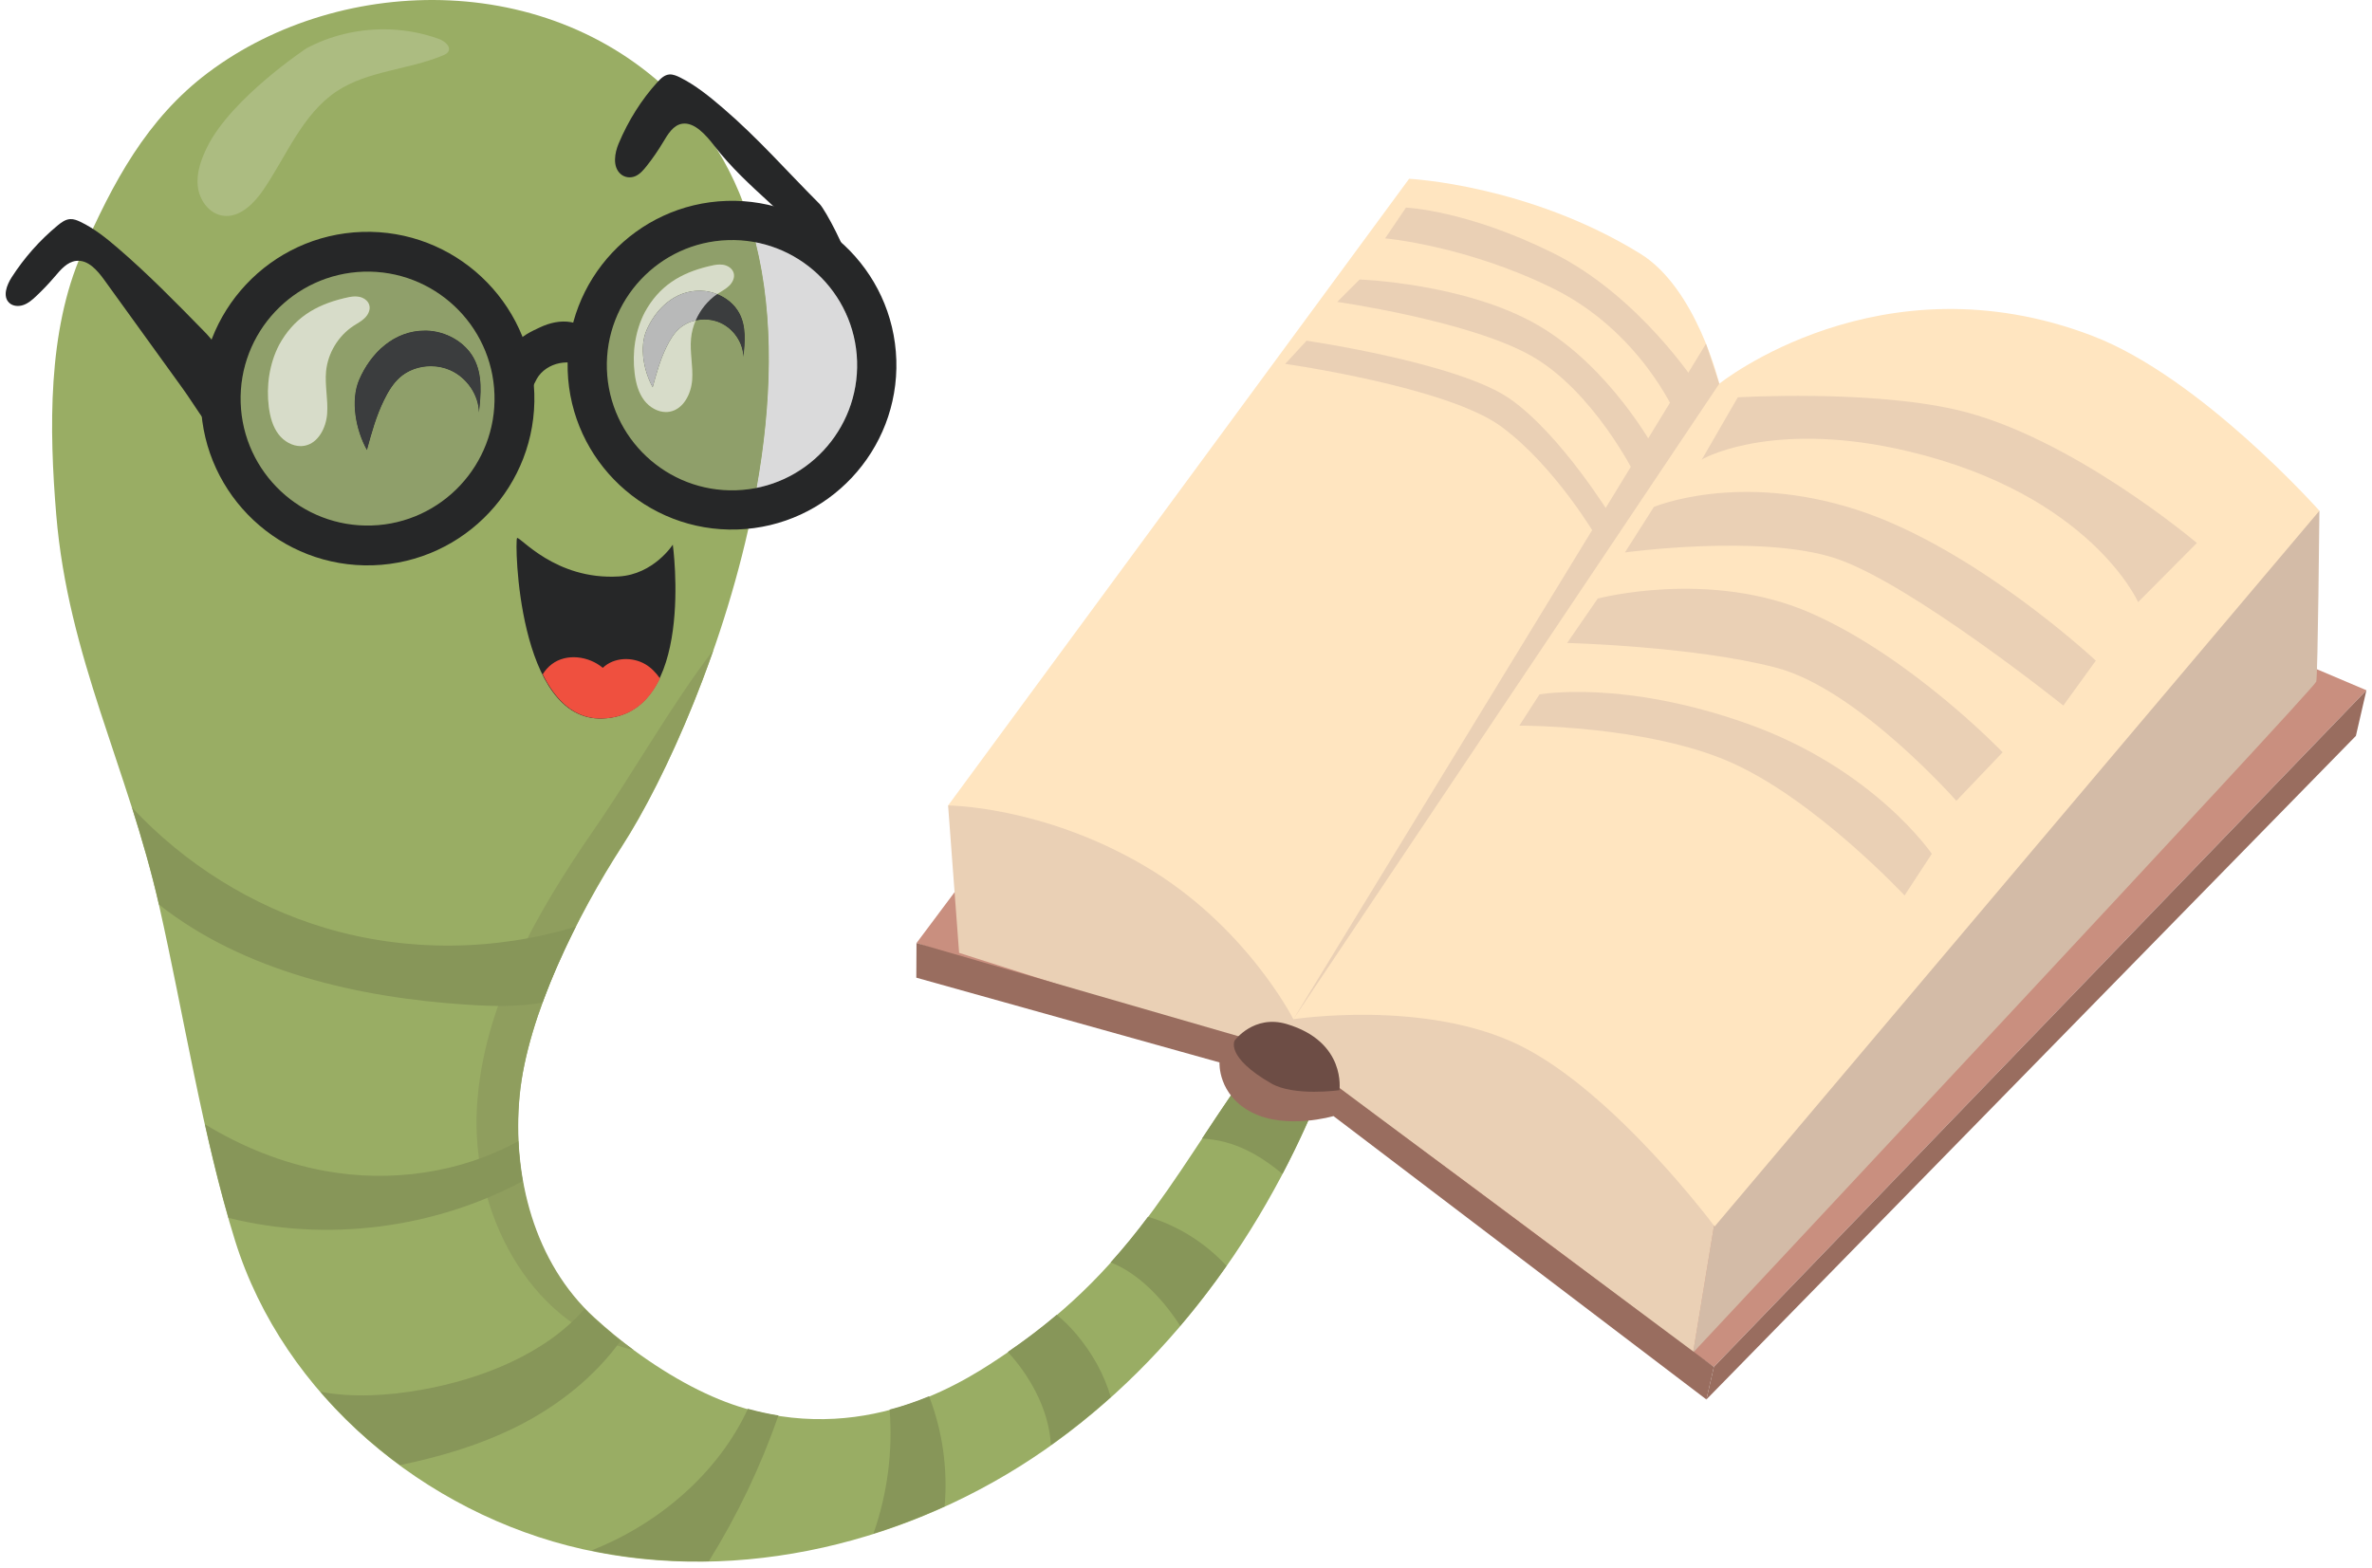 <svg width="369" height="244" viewBox="0 0 369 244" fill="none" xmlns="http://www.w3.org/2000/svg">
<path d="M32.371 11.303C22.812 18.487 17.547 28.431 12.737 39.376C7.391 51.534 7.649 66.852 8.748 80.086C10.6 102.341 19.854 119.282 24.786 141.065C28.47 157.346 31.604 177.185 36.59 193.116C44.135 217.18 66.034 235.53 90.641 241.055C115.241 246.581 141.794 240.006 162.5 225.615C183.199 211.221 198.253 189.533 206.978 165.876C207.785 163.693 208.464 161.015 206.978 159.224C205.641 157.612 203.05 157.593 201.204 158.593C199.359 159.593 198.07 161.354 196.808 163.031C183.43 180.787 177.507 196.356 156.476 210.628C150.77 214.496 135.689 224.813 115.973 219.173C110.56 217.625 104.583 214.48 98.565 210.062C96.475 208.529 94.576 207.183 92.432 205.228C83.083 196.706 79.596 183.213 80.804 170.622C82.004 158.031 89.874 142.344 96.747 131.722C110.2 110.908 134.678 47.895 106.916 17.068C87.045 -4.993 53.117 -4.293 32.371 11.303" fill="#99AD64"/>
<path d="M98.566 210.061C96.561 208.574 94.532 206.904 92.478 205.03C83.131 196.508 79.642 183.015 80.848 170.423C82.055 157.832 89.924 142.145 96.79 131.523C101.084 124.883 106.497 113.95 110.982 101.134C104.325 109.862 98.702 119.963 92.435 129.04C83.416 142.118 75.077 156.543 74.186 172.408C73.295 188.274 82.092 205.695 97.44 209.791C97.817 209.89 98.188 209.981 98.566 210.061" fill="#8F9E5E"/>
<path d="M81.315 183.787C80.954 181.733 80.726 179.649 80.636 177.561C71.648 182.532 60.75 184.053 50.585 182.205C43.956 180.999 37.652 178.455 31.888 174.948C33.011 179.957 34.212 184.863 35.544 189.502C50.789 193.317 67.457 191.191 81.315 183.787" fill="#879659"/>
<path d="M24.739 140.761C37.939 151.161 55.722 155.242 72.749 156.337C76.624 156.588 80.602 156.688 84.398 156.007C85.858 152.01 87.65 148.001 89.576 144.183C76.987 148.016 63.267 148.153 50.642 144.4C39.186 140.996 28.711 134.413 20.555 125.678C22.087 130.519 23.541 135.501 24.739 140.761Z" fill="#879659"/>
<path d="M121.103 220.246C119.553 219.998 117.966 219.66 116.348 219.211C111.705 229.251 102.42 237.172 91.954 241.272C97.99 242.519 104.139 243.048 110.281 242.915C114.705 235.788 118.347 228.171 121.103 220.246Z" fill="#879659"/>
<path d="M65.59 216.248C60.468 217.157 54.932 217.522 49.852 216.56C53.511 220.804 57.675 224.63 62.224 227.969C68.602 226.653 74.84 224.793 80.639 221.862C86.828 218.735 92.505 214.233 96.529 208.654C95.182 207.578 93.816 206.418 92.444 205.163C91.919 204.684 91.413 204.186 90.919 203.676C84.889 210.628 74.98 214.579 65.59 216.248" fill="#879659"/>
<path d="M146.948 234.388C147.455 228.596 146.628 222.679 144.532 217.256C142.635 218.039 140.59 218.758 138.391 219.336C138.91 225.847 138.039 232.468 135.878 238.628C139.647 237.442 143.346 236.024 146.948 234.388Z" fill="#879659"/>
<path d="M196.39 163.544C192.891 168.233 189.892 172.766 186.989 177.166C189.439 177.261 191.916 177.953 194.109 179.048C196.058 180.022 197.832 181.269 199.504 182.661C201.886 178.124 204.018 173.458 205.886 168.701C203.389 167.012 200.661 165.593 197.981 164.224C197.473 163.966 196.938 163.704 196.39 163.544" fill="#879659"/>
<path d="M178.59 189.332C176.788 191.739 174.878 194.1 172.782 196.428C177.048 198.108 180.706 201.935 183.33 205.889C183.417 206.026 183.51 206.167 183.597 206.304C186.141 203.315 188.544 200.2 190.8 196.975C187.509 193.4 183.243 190.708 178.59 189.332" fill="#879659"/>
<path d="M161.15 216.617C162.45 219.169 163.342 222.018 163.48 224.858C166.724 222.546 169.829 220.052 172.797 217.397C171.773 213.838 169.869 210.476 167.472 207.639C166.54 206.536 165.516 205.487 164.38 204.585C162.082 206.536 159.567 208.46 156.783 210.362C158.51 212.237 159.987 214.343 161.15 216.617" fill="#879659"/>
<path d="M111.143 22.716C109.786 20.951 108.023 18.989 106.159 19.248C104.732 19.445 103.895 20.89 103.128 22.168C102.361 23.446 101.524 24.663 100.617 25.807C100.116 26.45 99.57 27.081 98.854 27.404C98.131 27.724 97.192 27.671 96.507 27.04C95.252 25.88 95.632 23.784 96.241 22.331C97.75 18.745 99.792 15.509 102.272 12.779C102.792 12.208 103.382 11.634 104.149 11.585C104.701 11.55 105.278 11.794 105.817 12.063C108.182 13.246 110.344 14.992 112.443 16.794C117.935 21.506 122.304 26.53 127.479 31.713C128.424 32.657 131.848 39.22 132.146 41.365C132.431 43.457 133.04 45.545 133.928 47.514C134.683 49.184 136.274 54.204 133.319 51.287C130.802 48.8 130.288 43.023 128.088 40.178C122.976 33.566 116.255 29.329 111.143 22.716" fill="#262728"/>
<path d="M368.132 107.405L352.433 100.743L153.22 132.516L142.576 146.743L199.454 166.214L266.619 212.689L368.132 107.405" fill="#C98F7F"/>
<path d="M263.382 210.472C263.382 210.472 360.085 107.12 360.332 106.055C360.579 104.986 360.819 79.476 360.819 79.476C360.819 79.476 325.682 85.728 324.755 86.079C323.837 86.428 262.07 165.783 262.07 165.783L266.732 190.164L263.382 210.472" fill="#D3BBA7"/>
<path d="M200.288 164.506C203.078 164.586 263.386 210.472 263.386 210.472L271.778 159.589C271.778 159.589 174.28 117.517 171.095 117.346C167.903 117.175 147.49 125.336 147.49 125.336L149.204 148.268L200.288 164.506" fill="#EAD0B5"/>
<path d="M219.207 27.821L147.49 125.336C147.49 125.336 161.986 125.366 177.887 134.638C193.788 143.909 201.206 158.592 201.206 158.592C201.206 158.592 221.823 155.409 236.543 162.726C251.256 170.043 266.74 190.841 266.74 190.841L360.819 79.476C360.819 79.476 342.386 58.72 325.505 52.259C292.46 39.607 267.458 59.709 267.458 59.709C267.458 59.709 263.923 44.862 255.162 39.466C237.709 28.711 219.207 27.821 219.207 27.821" fill="#FFE5C0"/>
<path d="M267.458 59.709L201.206 158.592L265.393 53.487L267.458 59.709Z" fill="#EAD0B5"/>
<path d="M142.574 146.743L200.71 163.571L266.622 212.689L265.458 217.762L207.444 173.663C207.444 173.663 200.117 175.827 194.761 173.101C189.405 170.374 189.712 165.316 189.712 165.316L142.545 152.128L142.574 146.743" fill="#996D5F"/>
<path d="M192.076 161.897C192.076 161.897 195.057 157.821 200.17 159.342C209.487 162.121 208.366 169.633 208.366 169.633C208.366 169.633 201.331 170.632 197.78 168.594C190.548 164.437 192.076 161.897 192.076 161.897" fill="#6D4D45"/>
<path d="M266.62 212.689L368.132 107.406L366.494 114.505L265.455 217.762L266.62 212.689Z" fill="#996D5F"/>
<path d="M66.346 51.443C69.311 51.519 72.312 53.154 73.715 55.748C75.105 58.319 74.824 61.361 74.502 64.202C74.46 61.46 72.629 58.764 70.039 57.611C67.45 56.459 64.24 56.919 62.2 58.737C61.126 59.695 60.38 60.962 59.748 62.251C58.519 64.749 57.803 67.354 57.081 70.024C55.345 66.932 54.474 62.312 55.876 59.075C57.672 54.911 61.365 51.317 66.346 51.443" fill="#262728"/>
<path d="M109.038 45.228C111.432 45.292 113.869 46.612 115.001 48.712C116.126 50.795 115.896 53.26 115.641 55.557C115.604 53.34 114.124 51.153 112.028 50.221C109.927 49.289 107.334 49.662 105.68 51.13C104.81 51.91 104.213 52.937 103.697 53.978C102.702 56.001 102.124 58.108 101.539 60.272C100.128 57.766 99.425 54.028 100.557 51.407C102.018 48.034 105.002 45.125 109.038 45.228" fill="#262728"/>
<path d="M104.665 84.749C104.665 84.749 101.709 89.365 96.28 89.696C86.346 90.301 80.824 83.36 80.435 83.725C80.046 84.091 80.484 112.255 93.694 111.799C108.336 111.293 104.665 84.749 104.665 84.749Z" fill="#262728"/>
<path d="M102.672 105.565C100.991 109.072 98.23 111.65 93.763 111.802C89.401 111.954 86.431 108.98 84.425 104.919C84.799 104.318 85.266 103.785 85.83 103.356C88.106 101.614 91.579 102.071 93.775 103.915C95.487 102.26 98.346 102.158 100.396 103.359C101.254 103.862 102.027 104.638 102.672 105.565" fill="#EF503F"/>
<path d="M57.177 81.777C46.575 81.777 37.785 73.327 37.445 62.656C37.092 51.769 45.666 42.626 56.549 42.276C56.764 42.268 56.979 42.265 57.195 42.265C67.79 42.265 76.58 50.715 76.927 61.389C77.274 72.277 68.705 81.42 57.816 81.766C57.601 81.774 57.386 81.777 57.177 81.777V81.777ZM66.098 51.441C61.243 51.441 57.649 54.982 55.879 59.074C54.48 62.31 55.353 66.93 57.087 70.022C57.811 67.353 58.528 64.748 59.754 62.249C60.388 60.96 61.129 59.693 62.205 58.735C63.497 57.587 65.249 56.982 67.025 56.982C68.053 56.982 69.094 57.188 70.044 57.61C72.634 58.762 74.463 61.458 74.511 64.2C74.828 61.36 75.109 58.317 73.716 55.746C72.317 53.152 69.315 51.517 66.349 51.441C66.266 51.441 66.182 51.441 66.098 51.441V51.441ZM55.269 46.125C54.677 46.125 54.085 46.265 53.505 46.406C49.027 47.482 45.678 49.528 43.418 53.678C41.899 56.609 41.409 60.024 41.816 63.298C42.013 64.831 42.413 66.383 43.352 67.604C44.166 68.657 45.451 69.414 46.761 69.414C46.964 69.414 47.173 69.395 47.382 69.357C49.535 68.946 50.737 66.546 50.892 64.364C51.06 62.177 50.516 59.983 50.725 57.8C50.994 54.963 52.602 52.285 54.976 50.715C55.592 50.312 56.25 49.973 56.77 49.46C57.29 48.943 57.649 48.186 57.452 47.482C57.255 46.752 56.507 46.273 55.76 46.163C55.592 46.136 55.431 46.125 55.269 46.125" fill="#8F9F6A"/>
<path d="M57.081 70.024C55.345 66.932 54.474 62.312 55.876 59.075C57.642 54.983 61.239 51.443 66.09 51.443C66.173 51.443 66.263 51.443 66.346 51.443C69.311 51.519 72.312 53.154 73.715 55.748C75.105 58.319 74.824 61.361 74.502 64.202C74.46 61.46 72.629 58.764 70.039 57.611C69.085 57.189 68.047 56.984 67.014 56.984C65.249 56.984 63.489 57.588 62.2 58.737C61.126 59.695 60.38 60.962 59.748 62.251C58.519 64.749 57.803 67.354 57.081 70.024" fill="#3B3D3E"/>
<path d="M56.549 42.277C45.663 42.627 37.093 51.769 37.442 62.657C37.791 73.544 46.932 82.116 57.819 81.766C68.7 81.42 77.27 72.278 76.921 61.39C76.578 50.503 67.436 41.927 56.549 42.277ZM58.012 87.961C43.713 88.417 31.707 77.157 31.249 62.854C30.792 48.551 42.052 36.542 56.351 36.085C70.65 35.626 82.656 46.89 83.119 61.189C83.577 75.492 72.317 87.501 58.012 87.961" fill="#262728"/>
<path d="M46.76 69.414C45.453 69.414 44.164 68.657 43.356 67.604C42.412 66.383 42.014 64.832 41.815 63.299C41.41 60.025 41.903 56.61 43.414 53.678C45.676 49.529 49.027 47.483 53.504 46.407C54.084 46.266 54.675 46.125 55.267 46.125C55.431 46.125 55.595 46.137 55.753 46.163C56.503 46.273 57.253 46.752 57.453 47.483C57.646 48.186 57.288 48.943 56.767 49.46C56.252 49.973 55.589 50.312 54.974 50.715C52.601 52.286 50.99 54.963 50.721 57.8C50.516 59.983 51.054 62.177 50.891 64.364C50.732 66.547 49.531 68.947 47.381 69.357C47.176 69.395 46.965 69.414 46.76 69.414" fill="#D7DCC9"/>
<path d="M84.007 50.937C85.497 50.233 87.181 49.838 88.811 50.123C91.639 50.621 93.889 53.397 93.786 56.276C93.78 56.565 93.743 56.869 93.567 57.105C93.08 57.767 92.059 57.394 91.305 57.063C89.967 56.478 88.465 56.227 87.035 56.512C85.6 56.797 84.262 57.649 83.527 58.908C83.265 59.36 83.083 59.854 82.779 60.276C82.475 60.699 82.006 61.056 81.489 61.038C80.912 61.014 80.437 60.536 80.237 59.995C80.036 59.455 80.06 58.862 80.085 58.288C80.139 56.972 79.774 54.824 80.285 53.599C80.784 52.397 82.888 51.457 84.007 50.937" fill="#262728"/>
<path d="M16.222 43.559C15.139 42.056 13.695 40.383 11.851 40.593C10.447 40.748 9.434 41.969 8.517 43.045C7.6 44.121 6.627 45.145 5.596 46.111C5.023 46.65 4.41 47.183 3.665 47.449C2.926 47.719 2.015 47.666 1.443 47.13C0.377 46.137 1.03 44.365 1.821 43.14C3.768 40.114 6.18 37.386 8.952 35.093C9.537 34.61 10.178 34.127 10.934 34.093C11.473 34.067 12 34.276 12.487 34.508C14.623 35.523 16.491 37.018 18.278 38.554C22.97 42.578 27.3 47 31.619 51.419C32.41 52.226 33.212 53.058 33.664 54.089C34.386 55.755 34.083 57.66 34.077 59.474C34.077 61.246 34.38 63.022 34.976 64.692C35.486 66.11 36.351 70.369 33.882 67.882C31.774 65.76 30.164 62.866 28.417 60.447C24.35 54.819 20.289 49.187 16.222 43.559" fill="#262728"/>
<path d="M117.707 75.917C120.035 62.881 120.503 49.517 117.542 37.698C126.284 39.375 133.033 46.939 133.33 56.199C133.64 65.835 126.86 74.084 117.707 75.917Z" fill="#DADADB"/>
<path d="M113.864 76.298C103.416 76.298 94.749 67.969 94.412 57.45C94.068 46.719 102.517 37.706 113.245 37.363C113.458 37.356 113.67 37.352 113.876 37.352C115.131 37.352 116.349 37.47 117.542 37.698C120.502 49.518 120.033 62.881 117.704 75.918C116.661 76.127 115.587 76.252 114.494 76.286C114.282 76.294 114.07 76.298 113.864 76.298V76.298ZM111.984 41.159C111.397 41.159 110.816 41.296 110.248 41.433C105.827 42.494 102.53 44.509 100.294 48.597C98.808 51.491 98.321 54.857 98.727 58.086C98.914 59.592 99.314 61.124 100.238 62.326C101.043 63.364 102.305 64.113 103.597 64.113C103.803 64.113 104.003 64.094 104.203 64.056C106.326 63.65 107.513 61.287 107.675 59.131C107.831 56.979 107.294 54.815 107.5 52.663C107.594 51.697 107.837 50.75 108.225 49.86C108.668 49.761 109.124 49.711 109.58 49.711C110.416 49.711 111.253 49.879 112.028 50.221C114.12 51.153 115.599 53.34 115.637 55.557C115.899 53.26 116.124 50.796 115 48.711C114.276 47.369 113.014 46.342 111.572 45.764C111.615 45.734 111.653 45.707 111.697 45.68C112.296 45.281 112.952 44.95 113.458 44.441C113.976 43.935 114.326 43.19 114.138 42.494C113.938 41.771 113.202 41.303 112.465 41.193C112.302 41.17 112.14 41.159 111.984 41.159" fill="#8F9F6A"/>
<path d="M115.641 55.556C115.604 53.34 114.124 51.153 112.028 50.221C111.257 49.879 110.418 49.711 109.579 49.711C109.125 49.711 108.671 49.761 108.223 49.86C108.938 48.221 110.101 46.772 111.575 45.764C113.017 46.342 114.273 47.369 115.001 48.711C116.126 50.795 115.896 53.259 115.641 55.556" fill="#3B3D3E"/>
<path d="M113.25 37.363C102.521 37.705 94.07 46.718 94.413 57.45C94.757 68.182 103.768 76.632 114.497 76.286C125.226 75.944 133.677 66.93 133.333 56.199C132.989 45.467 123.979 37.017 113.25 37.363V37.363ZM114.694 82.389C100.599 82.842 88.763 71.742 88.311 57.644C87.859 43.546 98.957 31.712 113.052 31.259C127.148 30.806 138.984 41.907 139.436 56.005C139.888 70.102 128.789 81.937 114.694 82.389" fill="#262728"/>
<path d="M103.597 64.113C102.306 64.113 101.046 63.364 100.239 62.325C99.314 61.124 98.917 59.591 98.731 58.085C98.328 54.856 98.812 51.491 100.301 48.597C102.529 44.509 105.831 42.493 110.251 41.432C110.815 41.295 111.399 41.159 111.982 41.159C112.144 41.159 112.299 41.17 112.467 41.193C113.205 41.303 113.944 41.771 114.136 42.493C114.329 43.189 113.975 43.935 113.46 44.441C112.951 44.95 112.299 45.281 111.697 45.68C111.653 45.706 111.616 45.733 111.573 45.764C110.766 45.437 109.897 45.25 109.034 45.228C108.966 45.228 108.898 45.228 108.829 45.228C104.9 45.228 101.989 48.095 100.556 51.407C99.426 54.028 100.134 57.766 101.536 60.272C102.126 58.108 102.703 56.001 103.696 53.978C104.212 52.936 104.807 51.91 105.683 51.13C106.396 50.498 107.278 50.069 108.227 49.86C107.842 50.749 107.594 51.696 107.501 52.663C107.296 54.815 107.836 56.978 107.675 59.131C107.513 61.287 106.328 63.649 104.205 64.056C104.007 64.094 103.802 64.113 103.597 64.113" fill="#D7DCC9"/>
<path d="M101.537 60.271C100.132 57.765 99.427 54.027 100.559 51.407C101.989 48.094 104.905 45.227 108.829 45.227C108.903 45.227 108.971 45.227 109.039 45.227C109.9 45.25 110.766 45.436 111.577 45.763C110.104 46.771 108.94 48.22 108.229 49.859C107.282 50.068 106.396 50.498 105.685 51.129C104.812 51.909 104.211 52.935 103.698 53.977C102.701 56.001 102.125 58.107 101.537 60.271Z" fill="#B8B9B9"/>
<path d="M35.244 33.605C35.019 33.605 34.793 33.586 34.562 33.545C32.466 33.184 31 31.092 30.768 28.981C30.537 26.871 31.291 24.775 32.235 22.87C36.016 15.23 47.693 7.506 47.693 7.506C51.361 5.555 55.51 4.562 59.666 4.562C62.592 4.562 65.519 5.057 68.279 6.057C69.164 6.384 70.22 7.244 69.728 8.05C69.555 8.335 69.229 8.487 68.926 8.616C63.542 10.876 57.267 10.975 52.4 14.191C47.034 17.747 44.588 24.235 40.961 29.551C39.59 31.559 37.577 33.605 35.244 33.605" fill="#ACBC81"/>
<path d="M264.739 71.517C265.757 70.844 276.742 65.445 296.834 70.217C325.205 76.952 332.617 93.692 332.617 93.692L341.755 84.49C341.755 84.49 322.05 67.791 304.246 63.737C290.517 60.615 270.341 61.824 270.341 61.824L264.739 71.517" fill="#EAD0B5"/>
<path d="M257.287 78.881C257.287 78.881 270.362 73.344 288.84 79.318C307.327 85.293 326.038 102.797 326.038 102.797L320.979 109.783C320.979 109.783 297.074 90.635 285.478 86.856C273.882 83.075 252.783 85.961 252.783 85.961L257.287 78.881" fill="#EAD0B5"/>
<path d="M248.552 93.136C248.552 93.136 266.018 88.501 281.697 95.395C297.383 102.286 311.542 117.057 311.542 117.057L304.34 124.61C304.34 124.61 289.04 107.222 276.29 103.887C263.534 100.552 243.798 100.046 243.798 100.046L248.552 93.136" fill="#EAD0B5"/>
<path d="M218.719 32.305C218.719 32.305 228.088 32.674 241.539 39.337C254.997 45.996 263.939 59.827 263.939 59.827L260.597 64.295C260.597 64.295 255.14 51.56 241.603 44.878C228.066 38.2 215.477 37.09 215.477 37.09L218.719 32.305" fill="#EAD0B5"/>
<path d="M211.506 43.495C211.506 43.495 227.956 44.065 239.213 50.579C250.477 57.09 257.363 69.822 257.363 69.822L254.316 73.785C254.316 73.785 247.841 60.767 238.129 55.322C228.416 49.879 208.028 46.978 208.028 46.978L211.506 43.495" fill="#EAD0B5"/>
<path d="M203.257 53.016C203.257 53.016 226.907 56.461 234.894 62.059C242.881 67.653 250.657 80.405 250.657 80.405L248.333 83.534C248.333 83.534 241.938 72.563 233.542 66.376C225.154 60.188 199.932 56.621 199.932 56.621L203.257 53.016" fill="#EAD0B5"/>
<path d="M239.488 108.055C239.488 108.055 252.342 105.686 271.824 112.607C291.542 119.612 300.522 132.858 300.522 132.858L296.282 139.334C296.282 139.334 282.4 124.45 269.281 118.635C256.171 112.824 236.35 112.908 236.35 112.908L239.488 108.055Z" fill="#EAD0B5"/>
</svg>

